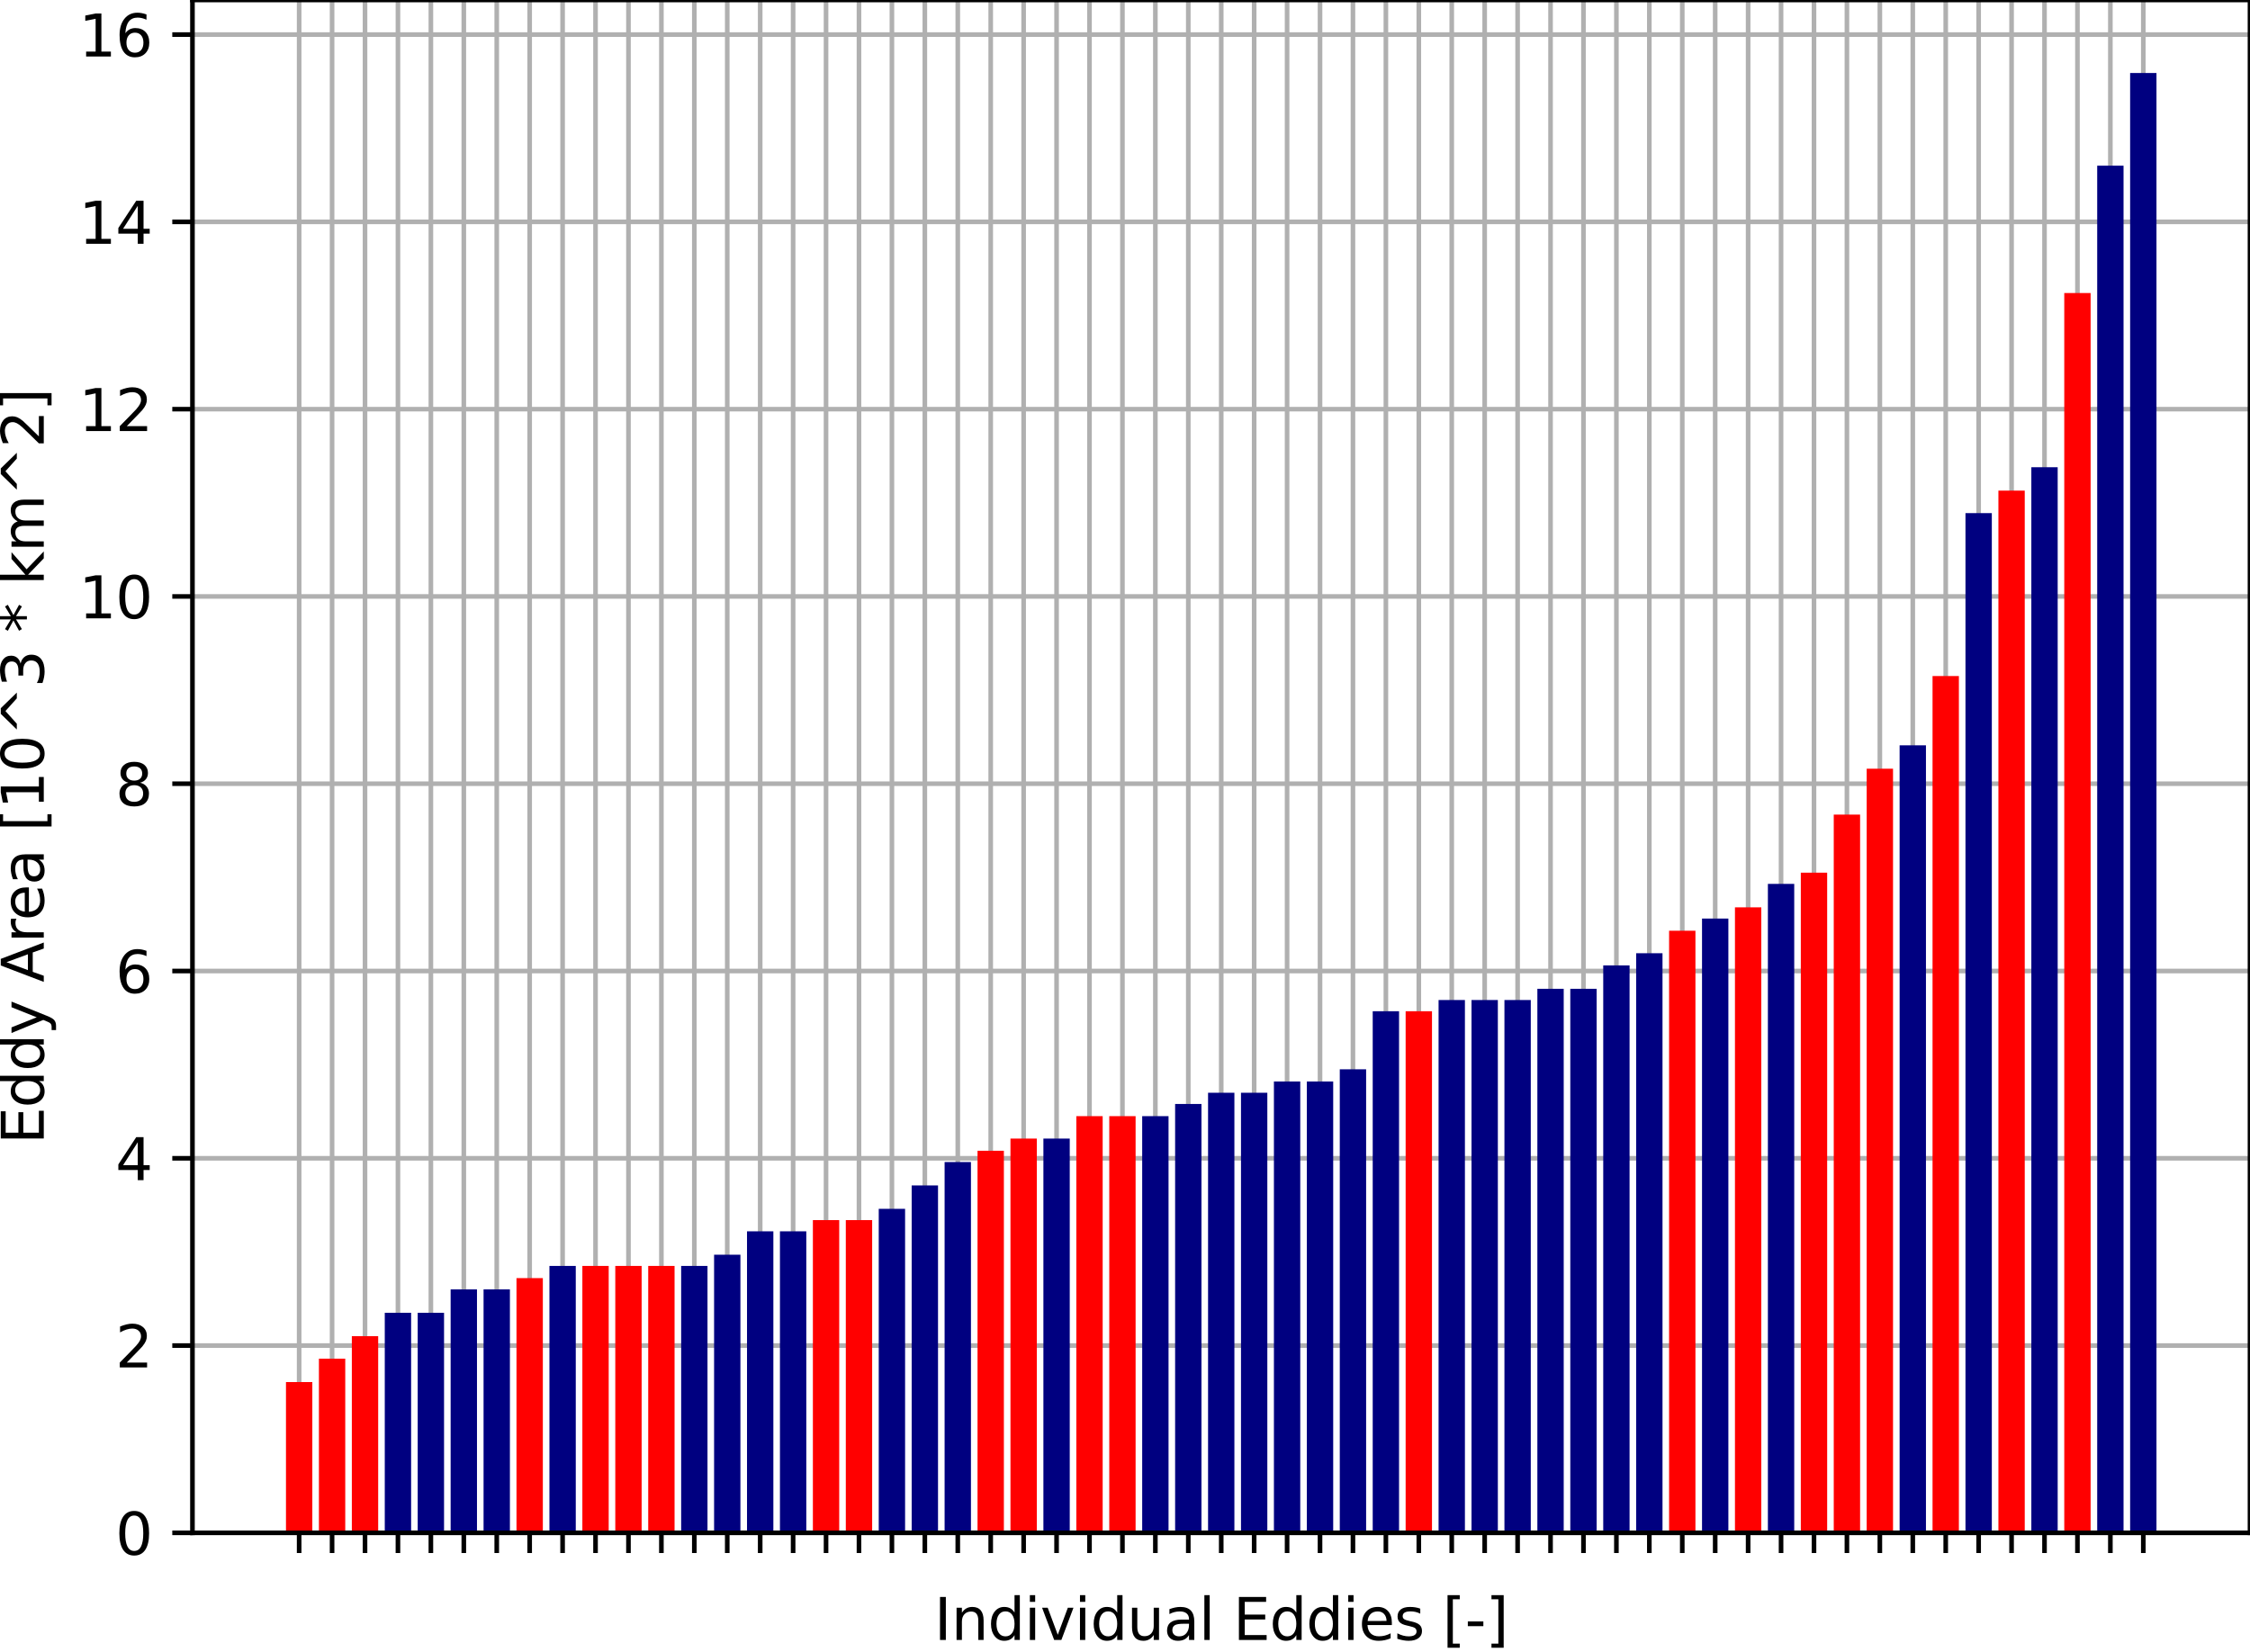<?xml version="1.0" encoding="utf-8" standalone="no"?>
<!DOCTYPE svg PUBLIC "-//W3C//DTD SVG 1.1//EN"
  "http://www.w3.org/Graphics/SVG/1.1/DTD/svg11.dtd">
<svg xmlns:xlink="http://www.w3.org/1999/xlink" width="390.523pt" height="286.79pt" viewBox="0 0 390.523 286.79" xmlns="http://www.w3.org/2000/svg" version="1.1">
 <defs>
  <style type="text/css">*{stroke-linejoin: round; stroke-linecap: butt}</style>
 </defs>
 <g id="figure_1">
  <g id="patch_1">
   <path d="M 0 286.79 
L 390.523 286.79 
L 390.523 -0 
L 0 -0 
z
" style="fill: #ffffff"/>
  </g>
  <g id="axes_1">
   <g id="patch_2">
    <path d="M 33.403 266.112 
L 390.523 266.112 
L 390.523 -0 
L 33.403 -0 
z
" style="fill: #ffffff"/>
   </g>
   <g id="matplotlib.axis_1">
    <g id="xtick_1">
     <g id="line2d_1">
      <path d="M 51.922 266.112 
L 51.922 -0 
" clip-path="url(#p65d00967f5)" style="fill: none; stroke: #b0b0b0; stroke-width: 0.8; stroke-linecap: square"/>
     </g>
     <g id="line2d_2">
      <defs>
       <path id="mcc065a75fa" d="M 0 0 
L 0 3.5 
" style="stroke: #000000; stroke-width: 0.8"/>
      </defs>
      <g>
       <use xlink:href="#mcc065a75fa" x="51.922" y="266.112" style="stroke: #000000; stroke-width: 0.8"/>
      </g>
     </g>
    </g>
    <g id="xtick_2">
     <g id="line2d_3">
      <path d="M 57.638 266.112 
L 57.638 -0 
" clip-path="url(#p65d00967f5)" style="fill: none; stroke: #b0b0b0; stroke-width: 0.8; stroke-linecap: square"/>
     </g>
     <g id="line2d_4">
      <g>
       <use xlink:href="#mcc065a75fa" x="57.638" y="266.112" style="stroke: #000000; stroke-width: 0.8"/>
      </g>
     </g>
    </g>
    <g id="xtick_3">
     <g id="line2d_5">
      <path d="M 63.354 266.112 
L 63.354 -0 
" clip-path="url(#p65d00967f5)" style="fill: none; stroke: #b0b0b0; stroke-width: 0.8; stroke-linecap: square"/>
     </g>
     <g id="line2d_6">
      <g>
       <use xlink:href="#mcc065a75fa" x="63.354" y="266.112" style="stroke: #000000; stroke-width: 0.8"/>
      </g>
     </g>
    </g>
    <g id="xtick_4">
     <g id="line2d_7">
      <path d="M 69.069 266.112 
L 69.069 -0 
" clip-path="url(#p65d00967f5)" style="fill: none; stroke: #b0b0b0; stroke-width: 0.8; stroke-linecap: square"/>
     </g>
     <g id="line2d_8">
      <g>
       <use xlink:href="#mcc065a75fa" x="69.069" y="266.112" style="stroke: #000000; stroke-width: 0.8"/>
      </g>
     </g>
    </g>
    <g id="xtick_5">
     <g id="line2d_9">
      <path d="M 74.785 266.112 
L 74.785 -0 
" clip-path="url(#p65d00967f5)" style="fill: none; stroke: #b0b0b0; stroke-width: 0.8; stroke-linecap: square"/>
     </g>
     <g id="line2d_10">
      <g>
       <use xlink:href="#mcc065a75fa" x="74.785" y="266.112" style="stroke: #000000; stroke-width: 0.8"/>
      </g>
     </g>
    </g>
    <g id="xtick_6">
     <g id="line2d_11">
      <path d="M 80.501 266.112 
L 80.501 -0 
" clip-path="url(#p65d00967f5)" style="fill: none; stroke: #b0b0b0; stroke-width: 0.8; stroke-linecap: square"/>
     </g>
     <g id="line2d_12">
      <g>
       <use xlink:href="#mcc065a75fa" x="80.501" y="266.112" style="stroke: #000000; stroke-width: 0.8"/>
      </g>
     </g>
    </g>
    <g id="xtick_7">
     <g id="line2d_13">
      <path d="M 86.217 266.112 
L 86.217 -0 
" clip-path="url(#p65d00967f5)" style="fill: none; stroke: #b0b0b0; stroke-width: 0.8; stroke-linecap: square"/>
     </g>
     <g id="line2d_14">
      <g>
       <use xlink:href="#mcc065a75fa" x="86.217" y="266.112" style="stroke: #000000; stroke-width: 0.8"/>
      </g>
     </g>
    </g>
    <g id="xtick_8">
     <g id="line2d_15">
      <path d="M 91.932 266.112 
L 91.932 -0 
" clip-path="url(#p65d00967f5)" style="fill: none; stroke: #b0b0b0; stroke-width: 0.8; stroke-linecap: square"/>
     </g>
     <g id="line2d_16">
      <g>
       <use xlink:href="#mcc065a75fa" x="91.932" y="266.112" style="stroke: #000000; stroke-width: 0.8"/>
      </g>
     </g>
    </g>
    <g id="xtick_9">
     <g id="line2d_17">
      <path d="M 97.648 266.112 
L 97.648 -0 
" clip-path="url(#p65d00967f5)" style="fill: none; stroke: #b0b0b0; stroke-width: 0.8; stroke-linecap: square"/>
     </g>
     <g id="line2d_18">
      <g>
       <use xlink:href="#mcc065a75fa" x="97.648" y="266.112" style="stroke: #000000; stroke-width: 0.8"/>
      </g>
     </g>
    </g>
    <g id="xtick_10">
     <g id="line2d_19">
      <path d="M 103.364 266.112 
L 103.364 -0 
" clip-path="url(#p65d00967f5)" style="fill: none; stroke: #b0b0b0; stroke-width: 0.8; stroke-linecap: square"/>
     </g>
     <g id="line2d_20">
      <g>
       <use xlink:href="#mcc065a75fa" x="103.364" y="266.112" style="stroke: #000000; stroke-width: 0.8"/>
      </g>
     </g>
    </g>
    <g id="xtick_11">
     <g id="line2d_21">
      <path d="M 109.08 266.112 
L 109.08 -0 
" clip-path="url(#p65d00967f5)" style="fill: none; stroke: #b0b0b0; stroke-width: 0.8; stroke-linecap: square"/>
     </g>
     <g id="line2d_22">
      <g>
       <use xlink:href="#mcc065a75fa" x="109.08" y="266.112" style="stroke: #000000; stroke-width: 0.8"/>
      </g>
     </g>
    </g>
    <g id="xtick_12">
     <g id="line2d_23">
      <path d="M 114.795 266.112 
L 114.795 -0 
" clip-path="url(#p65d00967f5)" style="fill: none; stroke: #b0b0b0; stroke-width: 0.8; stroke-linecap: square"/>
     </g>
     <g id="line2d_24">
      <g>
       <use xlink:href="#mcc065a75fa" x="114.795" y="266.112" style="stroke: #000000; stroke-width: 0.8"/>
      </g>
     </g>
    </g>
    <g id="xtick_13">
     <g id="line2d_25">
      <path d="M 120.511 266.112 
L 120.511 -0 
" clip-path="url(#p65d00967f5)" style="fill: none; stroke: #b0b0b0; stroke-width: 0.8; stroke-linecap: square"/>
     </g>
     <g id="line2d_26">
      <g>
       <use xlink:href="#mcc065a75fa" x="120.511" y="266.112" style="stroke: #000000; stroke-width: 0.8"/>
      </g>
     </g>
    </g>
    <g id="xtick_14">
     <g id="line2d_27">
      <path d="M 126.227 266.112 
L 126.227 -0 
" clip-path="url(#p65d00967f5)" style="fill: none; stroke: #b0b0b0; stroke-width: 0.8; stroke-linecap: square"/>
     </g>
     <g id="line2d_28">
      <g>
       <use xlink:href="#mcc065a75fa" x="126.227" y="266.112" style="stroke: #000000; stroke-width: 0.8"/>
      </g>
     </g>
    </g>
    <g id="xtick_15">
     <g id="line2d_29">
      <path d="M 131.943 266.112 
L 131.943 -0 
" clip-path="url(#p65d00967f5)" style="fill: none; stroke: #b0b0b0; stroke-width: 0.8; stroke-linecap: square"/>
     </g>
     <g id="line2d_30">
      <g>
       <use xlink:href="#mcc065a75fa" x="131.943" y="266.112" style="stroke: #000000; stroke-width: 0.8"/>
      </g>
     </g>
    </g>
    <g id="xtick_16">
     <g id="line2d_31">
      <path d="M 137.658 266.112 
L 137.658 -0 
" clip-path="url(#p65d00967f5)" style="fill: none; stroke: #b0b0b0; stroke-width: 0.8; stroke-linecap: square"/>
     </g>
     <g id="line2d_32">
      <g>
       <use xlink:href="#mcc065a75fa" x="137.658" y="266.112" style="stroke: #000000; stroke-width: 0.8"/>
      </g>
     </g>
    </g>
    <g id="xtick_17">
     <g id="line2d_33">
      <path d="M 143.374 266.112 
L 143.374 -0 
" clip-path="url(#p65d00967f5)" style="fill: none; stroke: #b0b0b0; stroke-width: 0.8; stroke-linecap: square"/>
     </g>
     <g id="line2d_34">
      <g>
       <use xlink:href="#mcc065a75fa" x="143.374" y="266.112" style="stroke: #000000; stroke-width: 0.8"/>
      </g>
     </g>
    </g>
    <g id="xtick_18">
     <g id="line2d_35">
      <path d="M 149.09 266.112 
L 149.09 -0 
" clip-path="url(#p65d00967f5)" style="fill: none; stroke: #b0b0b0; stroke-width: 0.8; stroke-linecap: square"/>
     </g>
     <g id="line2d_36">
      <g>
       <use xlink:href="#mcc065a75fa" x="149.09" y="266.112" style="stroke: #000000; stroke-width: 0.8"/>
      </g>
     </g>
    </g>
    <g id="xtick_19">
     <g id="line2d_37">
      <path d="M 154.806 266.112 
L 154.806 -0 
" clip-path="url(#p65d00967f5)" style="fill: none; stroke: #b0b0b0; stroke-width: 0.8; stroke-linecap: square"/>
     </g>
     <g id="line2d_38">
      <g>
       <use xlink:href="#mcc065a75fa" x="154.806" y="266.112" style="stroke: #000000; stroke-width: 0.8"/>
      </g>
     </g>
    </g>
    <g id="xtick_20">
     <g id="line2d_39">
      <path d="M 160.521 266.112 
L 160.521 -0 
" clip-path="url(#p65d00967f5)" style="fill: none; stroke: #b0b0b0; stroke-width: 0.8; stroke-linecap: square"/>
     </g>
     <g id="line2d_40">
      <g>
       <use xlink:href="#mcc065a75fa" x="160.521" y="266.112" style="stroke: #000000; stroke-width: 0.8"/>
      </g>
     </g>
    </g>
    <g id="xtick_21">
     <g id="line2d_41">
      <path d="M 166.237 266.112 
L 166.237 -0 
" clip-path="url(#p65d00967f5)" style="fill: none; stroke: #b0b0b0; stroke-width: 0.8; stroke-linecap: square"/>
     </g>
     <g id="line2d_42">
      <g>
       <use xlink:href="#mcc065a75fa" x="166.237" y="266.112" style="stroke: #000000; stroke-width: 0.8"/>
      </g>
     </g>
    </g>
    <g id="xtick_22">
     <g id="line2d_43">
      <path d="M 171.953 266.112 
L 171.953 -0 
" clip-path="url(#p65d00967f5)" style="fill: none; stroke: #b0b0b0; stroke-width: 0.8; stroke-linecap: square"/>
     </g>
     <g id="line2d_44">
      <g>
       <use xlink:href="#mcc065a75fa" x="171.953" y="266.112" style="stroke: #000000; stroke-width: 0.8"/>
      </g>
     </g>
    </g>
    <g id="xtick_23">
     <g id="line2d_45">
      <path d="M 177.669 266.112 
L 177.669 -0 
" clip-path="url(#p65d00967f5)" style="fill: none; stroke: #b0b0b0; stroke-width: 0.8; stroke-linecap: square"/>
     </g>
     <g id="line2d_46">
      <g>
       <use xlink:href="#mcc065a75fa" x="177.669" y="266.112" style="stroke: #000000; stroke-width: 0.8"/>
      </g>
     </g>
    </g>
    <g id="xtick_24">
     <g id="line2d_47">
      <path d="M 183.384 266.112 
L 183.384 -0 
" clip-path="url(#p65d00967f5)" style="fill: none; stroke: #b0b0b0; stroke-width: 0.8; stroke-linecap: square"/>
     </g>
     <g id="line2d_48">
      <g>
       <use xlink:href="#mcc065a75fa" x="183.384" y="266.112" style="stroke: #000000; stroke-width: 0.8"/>
      </g>
     </g>
    </g>
    <g id="xtick_25">
     <g id="line2d_49">
      <path d="M 189.1 266.112 
L 189.1 -0 
" clip-path="url(#p65d00967f5)" style="fill: none; stroke: #b0b0b0; stroke-width: 0.8; stroke-linecap: square"/>
     </g>
     <g id="line2d_50">
      <g>
       <use xlink:href="#mcc065a75fa" x="189.1" y="266.112" style="stroke: #000000; stroke-width: 0.8"/>
      </g>
     </g>
    </g>
    <g id="xtick_26">
     <g id="line2d_51">
      <path d="M 194.816 266.112 
L 194.816 -0 
" clip-path="url(#p65d00967f5)" style="fill: none; stroke: #b0b0b0; stroke-width: 0.8; stroke-linecap: square"/>
     </g>
     <g id="line2d_52">
      <g>
       <use xlink:href="#mcc065a75fa" x="194.816" y="266.112" style="stroke: #000000; stroke-width: 0.8"/>
      </g>
     </g>
    </g>
    <g id="xtick_27">
     <g id="line2d_53">
      <path d="M 200.532 266.112 
L 200.532 -0 
" clip-path="url(#p65d00967f5)" style="fill: none; stroke: #b0b0b0; stroke-width: 0.8; stroke-linecap: square"/>
     </g>
     <g id="line2d_54">
      <g>
       <use xlink:href="#mcc065a75fa" x="200.532" y="266.112" style="stroke: #000000; stroke-width: 0.8"/>
      </g>
     </g>
    </g>
    <g id="xtick_28">
     <g id="line2d_55">
      <path d="M 206.247 266.112 
L 206.247 -0 
" clip-path="url(#p65d00967f5)" style="fill: none; stroke: #b0b0b0; stroke-width: 0.8; stroke-linecap: square"/>
     </g>
     <g id="line2d_56">
      <g>
       <use xlink:href="#mcc065a75fa" x="206.247" y="266.112" style="stroke: #000000; stroke-width: 0.8"/>
      </g>
     </g>
    </g>
    <g id="xtick_29">
     <g id="line2d_57">
      <path d="M 211.963 266.112 
L 211.963 -0 
" clip-path="url(#p65d00967f5)" style="fill: none; stroke: #b0b0b0; stroke-width: 0.8; stroke-linecap: square"/>
     </g>
     <g id="line2d_58">
      <g>
       <use xlink:href="#mcc065a75fa" x="211.963" y="266.112" style="stroke: #000000; stroke-width: 0.8"/>
      </g>
     </g>
    </g>
    <g id="xtick_30">
     <g id="line2d_59">
      <path d="M 217.679 266.112 
L 217.679 -0 
" clip-path="url(#p65d00967f5)" style="fill: none; stroke: #b0b0b0; stroke-width: 0.8; stroke-linecap: square"/>
     </g>
     <g id="line2d_60">
      <g>
       <use xlink:href="#mcc065a75fa" x="217.679" y="266.112" style="stroke: #000000; stroke-width: 0.8"/>
      </g>
     </g>
    </g>
    <g id="xtick_31">
     <g id="line2d_61">
      <path d="M 223.395 266.112 
L 223.395 -0 
" clip-path="url(#p65d00967f5)" style="fill: none; stroke: #b0b0b0; stroke-width: 0.8; stroke-linecap: square"/>
     </g>
     <g id="line2d_62">
      <g>
       <use xlink:href="#mcc065a75fa" x="223.395" y="266.112" style="stroke: #000000; stroke-width: 0.8"/>
      </g>
     </g>
    </g>
    <g id="xtick_32">
     <g id="line2d_63">
      <path d="M 229.11 266.112 
L 229.11 -0 
" clip-path="url(#p65d00967f5)" style="fill: none; stroke: #b0b0b0; stroke-width: 0.8; stroke-linecap: square"/>
     </g>
     <g id="line2d_64">
      <g>
       <use xlink:href="#mcc065a75fa" x="229.11" y="266.112" style="stroke: #000000; stroke-width: 0.8"/>
      </g>
     </g>
    </g>
    <g id="xtick_33">
     <g id="line2d_65">
      <path d="M 234.826 266.112 
L 234.826 -0 
" clip-path="url(#p65d00967f5)" style="fill: none; stroke: #b0b0b0; stroke-width: 0.8; stroke-linecap: square"/>
     </g>
     <g id="line2d_66">
      <g>
       <use xlink:href="#mcc065a75fa" x="234.826" y="266.112" style="stroke: #000000; stroke-width: 0.8"/>
      </g>
     </g>
    </g>
    <g id="xtick_34">
     <g id="line2d_67">
      <path d="M 240.542 266.112 
L 240.542 -0 
" clip-path="url(#p65d00967f5)" style="fill: none; stroke: #b0b0b0; stroke-width: 0.8; stroke-linecap: square"/>
     </g>
     <g id="line2d_68">
      <g>
       <use xlink:href="#mcc065a75fa" x="240.542" y="266.112" style="stroke: #000000; stroke-width: 0.8"/>
      </g>
     </g>
    </g>
    <g id="xtick_35">
     <g id="line2d_69">
      <path d="M 246.258 266.112 
L 246.258 -0 
" clip-path="url(#p65d00967f5)" style="fill: none; stroke: #b0b0b0; stroke-width: 0.8; stroke-linecap: square"/>
     </g>
     <g id="line2d_70">
      <g>
       <use xlink:href="#mcc065a75fa" x="246.258" y="266.112" style="stroke: #000000; stroke-width: 0.8"/>
      </g>
     </g>
    </g>
    <g id="xtick_36">
     <g id="line2d_71">
      <path d="M 251.973 266.112 
L 251.973 -0 
" clip-path="url(#p65d00967f5)" style="fill: none; stroke: #b0b0b0; stroke-width: 0.8; stroke-linecap: square"/>
     </g>
     <g id="line2d_72">
      <g>
       <use xlink:href="#mcc065a75fa" x="251.973" y="266.112" style="stroke: #000000; stroke-width: 0.8"/>
      </g>
     </g>
    </g>
    <g id="xtick_37">
     <g id="line2d_73">
      <path d="M 257.689 266.112 
L 257.689 -0 
" clip-path="url(#p65d00967f5)" style="fill: none; stroke: #b0b0b0; stroke-width: 0.8; stroke-linecap: square"/>
     </g>
     <g id="line2d_74">
      <g>
       <use xlink:href="#mcc065a75fa" x="257.689" y="266.112" style="stroke: #000000; stroke-width: 0.8"/>
      </g>
     </g>
    </g>
    <g id="xtick_38">
     <g id="line2d_75">
      <path d="M 263.405 266.112 
L 263.405 -0 
" clip-path="url(#p65d00967f5)" style="fill: none; stroke: #b0b0b0; stroke-width: 0.8; stroke-linecap: square"/>
     </g>
     <g id="line2d_76">
      <g>
       <use xlink:href="#mcc065a75fa" x="263.405" y="266.112" style="stroke: #000000; stroke-width: 0.8"/>
      </g>
     </g>
    </g>
    <g id="xtick_39">
     <g id="line2d_77">
      <path d="M 269.121 266.112 
L 269.121 -0 
" clip-path="url(#p65d00967f5)" style="fill: none; stroke: #b0b0b0; stroke-width: 0.8; stroke-linecap: square"/>
     </g>
     <g id="line2d_78">
      <g>
       <use xlink:href="#mcc065a75fa" x="269.121" y="266.112" style="stroke: #000000; stroke-width: 0.8"/>
      </g>
     </g>
    </g>
    <g id="xtick_40">
     <g id="line2d_79">
      <path d="M 274.836 266.112 
L 274.836 -0 
" clip-path="url(#p65d00967f5)" style="fill: none; stroke: #b0b0b0; stroke-width: 0.8; stroke-linecap: square"/>
     </g>
     <g id="line2d_80">
      <g>
       <use xlink:href="#mcc065a75fa" x="274.836" y="266.112" style="stroke: #000000; stroke-width: 0.8"/>
      </g>
     </g>
    </g>
    <g id="xtick_41">
     <g id="line2d_81">
      <path d="M 280.552 266.112 
L 280.552 -0 
" clip-path="url(#p65d00967f5)" style="fill: none; stroke: #b0b0b0; stroke-width: 0.8; stroke-linecap: square"/>
     </g>
     <g id="line2d_82">
      <g>
       <use xlink:href="#mcc065a75fa" x="280.552" y="266.112" style="stroke: #000000; stroke-width: 0.8"/>
      </g>
     </g>
    </g>
    <g id="xtick_42">
     <g id="line2d_83">
      <path d="M 286.268 266.112 
L 286.268 -0 
" clip-path="url(#p65d00967f5)" style="fill: none; stroke: #b0b0b0; stroke-width: 0.8; stroke-linecap: square"/>
     </g>
     <g id="line2d_84">
      <g>
       <use xlink:href="#mcc065a75fa" x="286.268" y="266.112" style="stroke: #000000; stroke-width: 0.8"/>
      </g>
     </g>
    </g>
    <g id="xtick_43">
     <g id="line2d_85">
      <path d="M 291.984 266.112 
L 291.984 -0 
" clip-path="url(#p65d00967f5)" style="fill: none; stroke: #b0b0b0; stroke-width: 0.8; stroke-linecap: square"/>
     </g>
     <g id="line2d_86">
      <g>
       <use xlink:href="#mcc065a75fa" x="291.984" y="266.112" style="stroke: #000000; stroke-width: 0.8"/>
      </g>
     </g>
    </g>
    <g id="xtick_44">
     <g id="line2d_87">
      <path d="M 297.699 266.112 
L 297.699 -0 
" clip-path="url(#p65d00967f5)" style="fill: none; stroke: #b0b0b0; stroke-width: 0.8; stroke-linecap: square"/>
     </g>
     <g id="line2d_88">
      <g>
       <use xlink:href="#mcc065a75fa" x="297.699" y="266.112" style="stroke: #000000; stroke-width: 0.8"/>
      </g>
     </g>
    </g>
    <g id="xtick_45">
     <g id="line2d_89">
      <path d="M 303.415 266.112 
L 303.415 -0 
" clip-path="url(#p65d00967f5)" style="fill: none; stroke: #b0b0b0; stroke-width: 0.8; stroke-linecap: square"/>
     </g>
     <g id="line2d_90">
      <g>
       <use xlink:href="#mcc065a75fa" x="303.415" y="266.112" style="stroke: #000000; stroke-width: 0.8"/>
      </g>
     </g>
    </g>
    <g id="xtick_46">
     <g id="line2d_91">
      <path d="M 309.131 266.112 
L 309.131 -0 
" clip-path="url(#p65d00967f5)" style="fill: none; stroke: #b0b0b0; stroke-width: 0.8; stroke-linecap: square"/>
     </g>
     <g id="line2d_92">
      <g>
       <use xlink:href="#mcc065a75fa" x="309.131" y="266.112" style="stroke: #000000; stroke-width: 0.8"/>
      </g>
     </g>
    </g>
    <g id="xtick_47">
     <g id="line2d_93">
      <path d="M 314.847 266.112 
L 314.847 -0 
" clip-path="url(#p65d00967f5)" style="fill: none; stroke: #b0b0b0; stroke-width: 0.8; stroke-linecap: square"/>
     </g>
     <g id="line2d_94">
      <g>
       <use xlink:href="#mcc065a75fa" x="314.847" y="266.112" style="stroke: #000000; stroke-width: 0.8"/>
      </g>
     </g>
    </g>
    <g id="xtick_48">
     <g id="line2d_95">
      <path d="M 320.562 266.112 
L 320.562 -0 
" clip-path="url(#p65d00967f5)" style="fill: none; stroke: #b0b0b0; stroke-width: 0.8; stroke-linecap: square"/>
     </g>
     <g id="line2d_96">
      <g>
       <use xlink:href="#mcc065a75fa" x="320.562" y="266.112" style="stroke: #000000; stroke-width: 0.8"/>
      </g>
     </g>
    </g>
    <g id="xtick_49">
     <g id="line2d_97">
      <path d="M 326.278 266.112 
L 326.278 -0 
" clip-path="url(#p65d00967f5)" style="fill: none; stroke: #b0b0b0; stroke-width: 0.8; stroke-linecap: square"/>
     </g>
     <g id="line2d_98">
      <g>
       <use xlink:href="#mcc065a75fa" x="326.278" y="266.112" style="stroke: #000000; stroke-width: 0.8"/>
      </g>
     </g>
    </g>
    <g id="xtick_50">
     <g id="line2d_99">
      <path d="M 331.994 266.112 
L 331.994 -0 
" clip-path="url(#p65d00967f5)" style="fill: none; stroke: #b0b0b0; stroke-width: 0.8; stroke-linecap: square"/>
     </g>
     <g id="line2d_100">
      <g>
       <use xlink:href="#mcc065a75fa" x="331.994" y="266.112" style="stroke: #000000; stroke-width: 0.8"/>
      </g>
     </g>
    </g>
    <g id="xtick_51">
     <g id="line2d_101">
      <path d="M 337.71 266.112 
L 337.71 -0 
" clip-path="url(#p65d00967f5)" style="fill: none; stroke: #b0b0b0; stroke-width: 0.8; stroke-linecap: square"/>
     </g>
     <g id="line2d_102">
      <g>
       <use xlink:href="#mcc065a75fa" x="337.71" y="266.112" style="stroke: #000000; stroke-width: 0.8"/>
      </g>
     </g>
    </g>
    <g id="xtick_52">
     <g id="line2d_103">
      <path d="M 343.425 266.112 
L 343.425 -0 
" clip-path="url(#p65d00967f5)" style="fill: none; stroke: #b0b0b0; stroke-width: 0.8; stroke-linecap: square"/>
     </g>
     <g id="line2d_104">
      <g>
       <use xlink:href="#mcc065a75fa" x="343.425" y="266.112" style="stroke: #000000; stroke-width: 0.8"/>
      </g>
     </g>
    </g>
    <g id="xtick_53">
     <g id="line2d_105">
      <path d="M 349.141 266.112 
L 349.141 -0 
" clip-path="url(#p65d00967f5)" style="fill: none; stroke: #b0b0b0; stroke-width: 0.8; stroke-linecap: square"/>
     </g>
     <g id="line2d_106">
      <g>
       <use xlink:href="#mcc065a75fa" x="349.141" y="266.112" style="stroke: #000000; stroke-width: 0.8"/>
      </g>
     </g>
    </g>
    <g id="xtick_54">
     <g id="line2d_107">
      <path d="M 354.857 266.112 
L 354.857 -0 
" clip-path="url(#p65d00967f5)" style="fill: none; stroke: #b0b0b0; stroke-width: 0.8; stroke-linecap: square"/>
     </g>
     <g id="line2d_108">
      <g>
       <use xlink:href="#mcc065a75fa" x="354.857" y="266.112" style="stroke: #000000; stroke-width: 0.8"/>
      </g>
     </g>
    </g>
    <g id="xtick_55">
     <g id="line2d_109">
      <path d="M 360.573 266.112 
L 360.573 -0 
" clip-path="url(#p65d00967f5)" style="fill: none; stroke: #b0b0b0; stroke-width: 0.8; stroke-linecap: square"/>
     </g>
     <g id="line2d_110">
      <g>
       <use xlink:href="#mcc065a75fa" x="360.573" y="266.112" style="stroke: #000000; stroke-width: 0.8"/>
      </g>
     </g>
    </g>
    <g id="xtick_56">
     <g id="line2d_111">
      <path d="M 366.288 266.112 
L 366.288 -0 
" clip-path="url(#p65d00967f5)" style="fill: none; stroke: #b0b0b0; stroke-width: 0.8; stroke-linecap: square"/>
     </g>
     <g id="line2d_112">
      <g>
       <use xlink:href="#mcc065a75fa" x="366.288" y="266.112" style="stroke: #000000; stroke-width: 0.8"/>
      </g>
     </g>
    </g>
    <g id="xtick_57">
     <g id="line2d_113">
      <path d="M 372.004 266.112 
L 372.004 -0 
" clip-path="url(#p65d00967f5)" style="fill: none; stroke: #b0b0b0; stroke-width: 0.8; stroke-linecap: square"/>
     </g>
     <g id="line2d_114">
      <g>
       <use xlink:href="#mcc065a75fa" x="372.004" y="266.112" style="stroke: #000000; stroke-width: 0.8"/>
      </g>
     </g>
    </g>
    <g id="text_1">
     <!-- Individual Eddies [-] -->
     <g transform="translate(162.15 284.71)scale(0.1 -0.1)">
      <defs>
       <path id="DejaVuSans-49" d="M 628 4666 
L 1259 4666 
L 1259 0 
L 628 0 
L 628 4666 
z
" transform="scale(0.016)"/>
       <path id="DejaVuSans-6e" d="M 3513 2113 
L 3513 0 
L 2938 0 
L 2938 2094 
Q 2938 2591 2744 2837 
Q 2550 3084 2163 3084 
Q 1697 3084 1428 2787 
Q 1159 2491 1159 1978 
L 1159 0 
L 581 0 
L 581 3500 
L 1159 3500 
L 1159 2956 
Q 1366 3272 1645 3428 
Q 1925 3584 2291 3584 
Q 2894 3584 3203 3211 
Q 3513 2838 3513 2113 
z
" transform="scale(0.016)"/>
       <path id="DejaVuSans-64" d="M 2906 2969 
L 2906 4863 
L 3481 4863 
L 3481 0 
L 2906 0 
L 2906 525 
Q 2725 213 2448 61 
Q 2172 -91 1784 -91 
Q 1150 -91 751 415 
Q 353 922 353 1747 
Q 353 2572 751 3078 
Q 1150 3584 1784 3584 
Q 2172 3584 2448 3432 
Q 2725 3281 2906 2969 
z
M 947 1747 
Q 947 1113 1208 752 
Q 1469 391 1925 391 
Q 2381 391 2643 752 
Q 2906 1113 2906 1747 
Q 2906 2381 2643 2742 
Q 2381 3103 1925 3103 
Q 1469 3103 1208 2742 
Q 947 2381 947 1747 
z
" transform="scale(0.016)"/>
       <path id="DejaVuSans-69" d="M 603 3500 
L 1178 3500 
L 1178 0 
L 603 0 
L 603 3500 
z
M 603 4863 
L 1178 4863 
L 1178 4134 
L 603 4134 
L 603 4863 
z
" transform="scale(0.016)"/>
       <path id="DejaVuSans-76" d="M 191 3500 
L 800 3500 
L 1894 563 
L 2988 3500 
L 3597 3500 
L 2284 0 
L 1503 0 
L 191 3500 
z
" transform="scale(0.016)"/>
       <path id="DejaVuSans-75" d="M 544 1381 
L 544 3500 
L 1119 3500 
L 1119 1403 
Q 1119 906 1312 657 
Q 1506 409 1894 409 
Q 2359 409 2629 706 
Q 2900 1003 2900 1516 
L 2900 3500 
L 3475 3500 
L 3475 0 
L 2900 0 
L 2900 538 
Q 2691 219 2414 64 
Q 2138 -91 1772 -91 
Q 1169 -91 856 284 
Q 544 659 544 1381 
z
M 1991 3584 
L 1991 3584 
z
" transform="scale(0.016)"/>
       <path id="DejaVuSans-61" d="M 2194 1759 
Q 1497 1759 1228 1600 
Q 959 1441 959 1056 
Q 959 750 1161 570 
Q 1363 391 1709 391 
Q 2188 391 2477 730 
Q 2766 1069 2766 1631 
L 2766 1759 
L 2194 1759 
z
M 3341 1997 
L 3341 0 
L 2766 0 
L 2766 531 
Q 2569 213 2275 61 
Q 1981 -91 1556 -91 
Q 1019 -91 701 211 
Q 384 513 384 1019 
Q 384 1609 779 1909 
Q 1175 2209 1959 2209 
L 2766 2209 
L 2766 2266 
Q 2766 2663 2505 2880 
Q 2244 3097 1772 3097 
Q 1472 3097 1187 3025 
Q 903 2953 641 2809 
L 641 3341 
Q 956 3463 1253 3523 
Q 1550 3584 1831 3584 
Q 2591 3584 2966 3190 
Q 3341 2797 3341 1997 
z
" transform="scale(0.016)"/>
       <path id="DejaVuSans-6c" d="M 603 4863 
L 1178 4863 
L 1178 0 
L 603 0 
L 603 4863 
z
" transform="scale(0.016)"/>
       <path id="DejaVuSans-20" transform="scale(0.016)"/>
       <path id="DejaVuSans-45" d="M 628 4666 
L 3578 4666 
L 3578 4134 
L 1259 4134 
L 1259 2753 
L 3481 2753 
L 3481 2222 
L 1259 2222 
L 1259 531 
L 3634 531 
L 3634 0 
L 628 0 
L 628 4666 
z
" transform="scale(0.016)"/>
       <path id="DejaVuSans-65" d="M 3597 1894 
L 3597 1613 
L 953 1613 
Q 991 1019 1311 708 
Q 1631 397 2203 397 
Q 2534 397 2845 478 
Q 3156 559 3463 722 
L 3463 178 
Q 3153 47 2828 -22 
Q 2503 -91 2169 -91 
Q 1331 -91 842 396 
Q 353 884 353 1716 
Q 353 2575 817 3079 
Q 1281 3584 2069 3584 
Q 2775 3584 3186 3129 
Q 3597 2675 3597 1894 
z
M 3022 2063 
Q 3016 2534 2758 2815 
Q 2500 3097 2075 3097 
Q 1594 3097 1305 2825 
Q 1016 2553 972 2059 
L 3022 2063 
z
" transform="scale(0.016)"/>
       <path id="DejaVuSans-73" d="M 2834 3397 
L 2834 2853 
Q 2591 2978 2328 3040 
Q 2066 3103 1784 3103 
Q 1356 3103 1142 2972 
Q 928 2841 928 2578 
Q 928 2378 1081 2264 
Q 1234 2150 1697 2047 
L 1894 2003 
Q 2506 1872 2764 1633 
Q 3022 1394 3022 966 
Q 3022 478 2636 193 
Q 2250 -91 1575 -91 
Q 1294 -91 989 -36 
Q 684 19 347 128 
L 347 722 
Q 666 556 975 473 
Q 1284 391 1588 391 
Q 1994 391 2212 530 
Q 2431 669 2431 922 
Q 2431 1156 2273 1281 
Q 2116 1406 1581 1522 
L 1381 1569 
Q 847 1681 609 1914 
Q 372 2147 372 2553 
Q 372 3047 722 3315 
Q 1072 3584 1716 3584 
Q 2034 3584 2315 3537 
Q 2597 3491 2834 3397 
z
" transform="scale(0.016)"/>
       <path id="DejaVuSans-5b" d="M 550 4863 
L 1875 4863 
L 1875 4416 
L 1125 4416 
L 1125 -397 
L 1875 -397 
L 1875 -844 
L 550 -844 
L 550 4863 
z
" transform="scale(0.016)"/>
       <path id="DejaVuSans-2d" d="M 313 2009 
L 1997 2009 
L 1997 1497 
L 313 1497 
L 313 2009 
z
" transform="scale(0.016)"/>
       <path id="DejaVuSans-5d" d="M 1947 4863 
L 1947 -844 
L 622 -844 
L 622 -397 
L 1369 -397 
L 1369 4416 
L 622 4416 
L 622 4863 
L 1947 4863 
z
" transform="scale(0.016)"/>
      </defs>
      <use xlink:href="#DejaVuSans-49"/>
      <use xlink:href="#DejaVuSans-6e" x="29.492"/>
      <use xlink:href="#DejaVuSans-64" x="92.871"/>
      <use xlink:href="#DejaVuSans-69" x="156.348"/>
      <use xlink:href="#DejaVuSans-76" x="184.131"/>
      <use xlink:href="#DejaVuSans-69" x="243.311"/>
      <use xlink:href="#DejaVuSans-64" x="271.094"/>
      <use xlink:href="#DejaVuSans-75" x="334.57"/>
      <use xlink:href="#DejaVuSans-61" x="397.949"/>
      <use xlink:href="#DejaVuSans-6c" x="459.229"/>
      <use xlink:href="#DejaVuSans-20" x="487.012"/>
      <use xlink:href="#DejaVuSans-45" x="518.799"/>
      <use xlink:href="#DejaVuSans-64" x="581.982"/>
      <use xlink:href="#DejaVuSans-64" x="645.459"/>
      <use xlink:href="#DejaVuSans-69" x="708.936"/>
      <use xlink:href="#DejaVuSans-65" x="736.719"/>
      <use xlink:href="#DejaVuSans-73" x="798.242"/>
      <use xlink:href="#DejaVuSans-20" x="850.342"/>
      <use xlink:href="#DejaVuSans-5b" x="882.129"/>
      <use xlink:href="#DejaVuSans-2d" x="921.143"/>
      <use xlink:href="#DejaVuSans-5d" x="957.227"/>
     </g>
    </g>
   </g>
   <g id="matplotlib.axis_2">
    <g id="ytick_1">
     <g id="line2d_115">
      <path d="M 33.403 266.112 
L 390.523 266.112 
" clip-path="url(#p65d00967f5)" style="fill: none; stroke: #b0b0b0; stroke-width: 0.8; stroke-linecap: square"/>
     </g>
     <g id="line2d_116">
      <defs>
       <path id="m33f9571d85" d="M 0 0 
L -3.5 0 
" style="stroke: #000000; stroke-width: 0.8"/>
      </defs>
      <g>
       <use xlink:href="#m33f9571d85" x="33.403" y="266.112" style="stroke: #000000; stroke-width: 0.8"/>
      </g>
     </g>
     <g id="text_2">
      <!-- 0 -->
      <g transform="translate(20.041 269.911)scale(0.1 -0.1)">
       <defs>
        <path id="DejaVuSans-30" d="M 2034 4250 
Q 1547 4250 1301 3770 
Q 1056 3291 1056 2328 
Q 1056 1369 1301 889 
Q 1547 409 2034 409 
Q 2525 409 2770 889 
Q 3016 1369 3016 2328 
Q 3016 3291 2770 3770 
Q 2525 4250 2034 4250 
z
M 2034 4750 
Q 2819 4750 3233 4129 
Q 3647 3509 3647 2328 
Q 3647 1150 3233 529 
Q 2819 -91 2034 -91 
Q 1250 -91 836 529 
Q 422 1150 422 2328 
Q 422 3509 836 4129 
Q 1250 4750 2034 4750 
z
" transform="scale(0.016)"/>
       </defs>
       <use xlink:href="#DejaVuSans-30"/>
      </g>
     </g>
    </g>
    <g id="ytick_2">
     <g id="line2d_117">
      <path d="M 33.403 233.599 
L 390.523 233.599 
" clip-path="url(#p65d00967f5)" style="fill: none; stroke: #b0b0b0; stroke-width: 0.8; stroke-linecap: square"/>
     </g>
     <g id="line2d_118">
      <g>
       <use xlink:href="#m33f9571d85" x="33.403" y="233.599" style="stroke: #000000; stroke-width: 0.8"/>
      </g>
     </g>
     <g id="text_3">
      <!-- 2 -->
      <g transform="translate(20.041 237.398)scale(0.1 -0.1)">
       <defs>
        <path id="DejaVuSans-32" d="M 1228 531 
L 3431 531 
L 3431 0 
L 469 0 
L 469 531 
Q 828 903 1448 1529 
Q 2069 2156 2228 2338 
Q 2531 2678 2651 2914 
Q 2772 3150 2772 3378 
Q 2772 3750 2511 3984 
Q 2250 4219 1831 4219 
Q 1534 4219 1204 4116 
Q 875 4013 500 3803 
L 500 4441 
Q 881 4594 1212 4672 
Q 1544 4750 1819 4750 
Q 2544 4750 2975 4387 
Q 3406 4025 3406 3419 
Q 3406 3131 3298 2873 
Q 3191 2616 2906 2266 
Q 2828 2175 2409 1742 
Q 1991 1309 1228 531 
z
" transform="scale(0.016)"/>
       </defs>
       <use xlink:href="#DejaVuSans-32"/>
      </g>
     </g>
    </g>
    <g id="ytick_3">
     <g id="line2d_119">
      <path d="M 33.403 201.086 
L 390.523 201.086 
" clip-path="url(#p65d00967f5)" style="fill: none; stroke: #b0b0b0; stroke-width: 0.8; stroke-linecap: square"/>
     </g>
     <g id="line2d_120">
      <g>
       <use xlink:href="#m33f9571d85" x="33.403" y="201.086" style="stroke: #000000; stroke-width: 0.8"/>
      </g>
     </g>
     <g id="text_4">
      <!-- 4 -->
      <g transform="translate(20.041 204.885)scale(0.1 -0.1)">
       <defs>
        <path id="DejaVuSans-34" d="M 2419 4116 
L 825 1625 
L 2419 1625 
L 2419 4116 
z
M 2253 4666 
L 3047 4666 
L 3047 1625 
L 3713 1625 
L 3713 1100 
L 3047 1100 
L 3047 0 
L 2419 0 
L 2419 1100 
L 313 1100 
L 313 1709 
L 2253 4666 
z
" transform="scale(0.016)"/>
       </defs>
       <use xlink:href="#DejaVuSans-34"/>
      </g>
     </g>
    </g>
    <g id="ytick_4">
     <g id="line2d_121">
      <path d="M 33.403 168.573 
L 390.523 168.573 
" clip-path="url(#p65d00967f5)" style="fill: none; stroke: #b0b0b0; stroke-width: 0.8; stroke-linecap: square"/>
     </g>
     <g id="line2d_122">
      <g>
       <use xlink:href="#m33f9571d85" x="33.403" y="168.573" style="stroke: #000000; stroke-width: 0.8"/>
      </g>
     </g>
     <g id="text_5">
      <!-- 6 -->
      <g transform="translate(20.041 172.372)scale(0.1 -0.1)">
       <defs>
        <path id="DejaVuSans-36" d="M 2113 2584 
Q 1688 2584 1439 2293 
Q 1191 2003 1191 1497 
Q 1191 994 1439 701 
Q 1688 409 2113 409 
Q 2538 409 2786 701 
Q 3034 994 3034 1497 
Q 3034 2003 2786 2293 
Q 2538 2584 2113 2584 
z
M 3366 4563 
L 3366 3988 
Q 3128 4100 2886 4159 
Q 2644 4219 2406 4219 
Q 1781 4219 1451 3797 
Q 1122 3375 1075 2522 
Q 1259 2794 1537 2939 
Q 1816 3084 2150 3084 
Q 2853 3084 3261 2657 
Q 3669 2231 3669 1497 
Q 3669 778 3244 343 
Q 2819 -91 2113 -91 
Q 1303 -91 875 529 
Q 447 1150 447 2328 
Q 447 3434 972 4092 
Q 1497 4750 2381 4750 
Q 2619 4750 2861 4703 
Q 3103 4656 3366 4563 
z
" transform="scale(0.016)"/>
       </defs>
       <use xlink:href="#DejaVuSans-36"/>
      </g>
     </g>
    </g>
    <g id="ytick_5">
     <g id="line2d_123">
      <path d="M 33.403 136.059 
L 390.523 136.059 
" clip-path="url(#p65d00967f5)" style="fill: none; stroke: #b0b0b0; stroke-width: 0.8; stroke-linecap: square"/>
     </g>
     <g id="line2d_124">
      <g>
       <use xlink:href="#m33f9571d85" x="33.403" y="136.059" style="stroke: #000000; stroke-width: 0.8"/>
      </g>
     </g>
     <g id="text_6">
      <!-- 8 -->
      <g transform="translate(20.041 139.859)scale(0.1 -0.1)">
       <defs>
        <path id="DejaVuSans-38" d="M 2034 2216 
Q 1584 2216 1326 1975 
Q 1069 1734 1069 1313 
Q 1069 891 1326 650 
Q 1584 409 2034 409 
Q 2484 409 2743 651 
Q 3003 894 3003 1313 
Q 3003 1734 2745 1975 
Q 2488 2216 2034 2216 
z
M 1403 2484 
Q 997 2584 770 2862 
Q 544 3141 544 3541 
Q 544 4100 942 4425 
Q 1341 4750 2034 4750 
Q 2731 4750 3128 4425 
Q 3525 4100 3525 3541 
Q 3525 3141 3298 2862 
Q 3072 2584 2669 2484 
Q 3125 2378 3379 2068 
Q 3634 1759 3634 1313 
Q 3634 634 3220 271 
Q 2806 -91 2034 -91 
Q 1263 -91 848 271 
Q 434 634 434 1313 
Q 434 1759 690 2068 
Q 947 2378 1403 2484 
z
M 1172 3481 
Q 1172 3119 1398 2916 
Q 1625 2713 2034 2713 
Q 2441 2713 2670 2916 
Q 2900 3119 2900 3481 
Q 2900 3844 2670 4047 
Q 2441 4250 2034 4250 
Q 1625 4250 1398 4047 
Q 1172 3844 1172 3481 
z
" transform="scale(0.016)"/>
       </defs>
       <use xlink:href="#DejaVuSans-38"/>
      </g>
     </g>
    </g>
    <g id="ytick_6">
     <g id="line2d_125">
      <path d="M 33.403 103.546 
L 390.523 103.546 
" clip-path="url(#p65d00967f5)" style="fill: none; stroke: #b0b0b0; stroke-width: 0.8; stroke-linecap: square"/>
     </g>
     <g id="line2d_126">
      <g>
       <use xlink:href="#m33f9571d85" x="33.403" y="103.546" style="stroke: #000000; stroke-width: 0.8"/>
      </g>
     </g>
     <g id="text_7">
      <!-- 10 -->
      <g transform="translate(13.678 107.345)scale(0.1 -0.1)">
       <defs>
        <path id="DejaVuSans-31" d="M 794 531 
L 1825 531 
L 1825 4091 
L 703 3866 
L 703 4441 
L 1819 4666 
L 2450 4666 
L 2450 531 
L 3481 531 
L 3481 0 
L 794 0 
L 794 531 
z
" transform="scale(0.016)"/>
       </defs>
       <use xlink:href="#DejaVuSans-31"/>
       <use xlink:href="#DejaVuSans-30" x="63.623"/>
      </g>
     </g>
    </g>
    <g id="ytick_7">
     <g id="line2d_127">
      <path d="M 33.403 71.033 
L 390.523 71.033 
" clip-path="url(#p65d00967f5)" style="fill: none; stroke: #b0b0b0; stroke-width: 0.8; stroke-linecap: square"/>
     </g>
     <g id="line2d_128">
      <g>
       <use xlink:href="#m33f9571d85" x="33.403" y="71.033" style="stroke: #000000; stroke-width: 0.8"/>
      </g>
     </g>
     <g id="text_8">
      <!-- 12 -->
      <g transform="translate(13.678 74.832)scale(0.1 -0.1)">
       <use xlink:href="#DejaVuSans-31"/>
       <use xlink:href="#DejaVuSans-32" x="63.623"/>
      </g>
     </g>
    </g>
    <g id="ytick_8">
     <g id="line2d_129">
      <path d="M 33.403 38.52 
L 390.523 38.52 
" clip-path="url(#p65d00967f5)" style="fill: none; stroke: #b0b0b0; stroke-width: 0.8; stroke-linecap: square"/>
     </g>
     <g id="line2d_130">
      <g>
       <use xlink:href="#m33f9571d85" x="33.403" y="38.52" style="stroke: #000000; stroke-width: 0.8"/>
      </g>
     </g>
     <g id="text_9">
      <!-- 14 -->
      <g transform="translate(13.678 42.319)scale(0.1 -0.1)">
       <use xlink:href="#DejaVuSans-31"/>
       <use xlink:href="#DejaVuSans-34" x="63.623"/>
      </g>
     </g>
    </g>
    <g id="ytick_9">
     <g id="line2d_131">
      <path d="M 33.403 6.007 
L 390.523 6.007 
" clip-path="url(#p65d00967f5)" style="fill: none; stroke: #b0b0b0; stroke-width: 0.8; stroke-linecap: square"/>
     </g>
     <g id="line2d_132">
      <g>
       <use xlink:href="#m33f9571d85" x="33.403" y="6.007" style="stroke: #000000; stroke-width: 0.8"/>
      </g>
     </g>
     <g id="text_10">
      <!-- 16 -->
      <g transform="translate(13.678 9.806)scale(0.1 -0.1)">
       <use xlink:href="#DejaVuSans-31"/>
       <use xlink:href="#DejaVuSans-36" x="63.623"/>
      </g>
     </g>
    </g>
    <g id="text_11">
     <!-- Eddy Area [10^3 * km^2] -->
     <g transform="translate(7.598 198.655)rotate(-90)scale(0.1 -0.1)">
      <defs>
       <path id="DejaVuSans-79" d="M 2059 -325 
Q 1816 -950 1584 -1140 
Q 1353 -1331 966 -1331 
L 506 -1331 
L 506 -850 
L 844 -850 
Q 1081 -850 1212 -737 
Q 1344 -625 1503 -206 
L 1606 56 
L 191 3500 
L 800 3500 
L 1894 763 
L 2988 3500 
L 3597 3500 
L 2059 -325 
z
" transform="scale(0.016)"/>
       <path id="DejaVuSans-41" d="M 2188 4044 
L 1331 1722 
L 3047 1722 
L 2188 4044 
z
M 1831 4666 
L 2547 4666 
L 4325 0 
L 3669 0 
L 3244 1197 
L 1141 1197 
L 716 0 
L 50 0 
L 1831 4666 
z
" transform="scale(0.016)"/>
       <path id="DejaVuSans-72" d="M 2631 2963 
Q 2534 3019 2420 3045 
Q 2306 3072 2169 3072 
Q 1681 3072 1420 2755 
Q 1159 2438 1159 1844 
L 1159 0 
L 581 0 
L 581 3500 
L 1159 3500 
L 1159 2956 
Q 1341 3275 1631 3429 
Q 1922 3584 2338 3584 
Q 2397 3584 2469 3576 
Q 2541 3569 2628 3553 
L 2631 2963 
z
" transform="scale(0.016)"/>
       <path id="DejaVuSans-5e" d="M 2988 4666 
L 4684 2925 
L 4056 2925 
L 2681 4159 
L 1306 2925 
L 678 2925 
L 2375 4666 
L 2988 4666 
z
" transform="scale(0.016)"/>
       <path id="DejaVuSans-33" d="M 2597 2516 
Q 3050 2419 3304 2112 
Q 3559 1806 3559 1356 
Q 3559 666 3084 287 
Q 2609 -91 1734 -91 
Q 1441 -91 1130 -33 
Q 819 25 488 141 
L 488 750 
Q 750 597 1062 519 
Q 1375 441 1716 441 
Q 2309 441 2620 675 
Q 2931 909 2931 1356 
Q 2931 1769 2642 2001 
Q 2353 2234 1838 2234 
L 1294 2234 
L 1294 2753 
L 1863 2753 
Q 2328 2753 2575 2939 
Q 2822 3125 2822 3475 
Q 2822 3834 2567 4026 
Q 2313 4219 1838 4219 
Q 1578 4219 1281 4162 
Q 984 4106 628 3988 
L 628 4550 
Q 988 4650 1302 4700 
Q 1616 4750 1894 4750 
Q 2613 4750 3031 4423 
Q 3450 4097 3450 3541 
Q 3450 3153 3228 2886 
Q 3006 2619 2597 2516 
z
" transform="scale(0.016)"/>
       <path id="DejaVuSans-2a" d="M 3009 3897 
L 1888 3291 
L 3009 2681 
L 2828 2375 
L 1778 3009 
L 1778 1831 
L 1422 1831 
L 1422 3009 
L 372 2375 
L 191 2681 
L 1313 3291 
L 191 3897 
L 372 4206 
L 1422 3572 
L 1422 4750 
L 1778 4750 
L 1778 3572 
L 2828 4206 
L 3009 3897 
z
" transform="scale(0.016)"/>
       <path id="DejaVuSans-6b" d="M 581 4863 
L 1159 4863 
L 1159 1991 
L 2875 3500 
L 3609 3500 
L 1753 1863 
L 3688 0 
L 2938 0 
L 1159 1709 
L 1159 0 
L 581 0 
L 581 4863 
z
" transform="scale(0.016)"/>
       <path id="DejaVuSans-6d" d="M 3328 2828 
Q 3544 3216 3844 3400 
Q 4144 3584 4550 3584 
Q 5097 3584 5394 3201 
Q 5691 2819 5691 2113 
L 5691 0 
L 5113 0 
L 5113 2094 
Q 5113 2597 4934 2840 
Q 4756 3084 4391 3084 
Q 3944 3084 3684 2787 
Q 3425 2491 3425 1978 
L 3425 0 
L 2847 0 
L 2847 2094 
Q 2847 2600 2669 2842 
Q 2491 3084 2119 3084 
Q 1678 3084 1418 2786 
Q 1159 2488 1159 1978 
L 1159 0 
L 581 0 
L 581 3500 
L 1159 3500 
L 1159 2956 
Q 1356 3278 1631 3431 
Q 1906 3584 2284 3584 
Q 2666 3584 2933 3390 
Q 3200 3197 3328 2828 
z
" transform="scale(0.016)"/>
      </defs>
      <use xlink:href="#DejaVuSans-45"/>
      <use xlink:href="#DejaVuSans-64" x="63.184"/>
      <use xlink:href="#DejaVuSans-64" x="126.66"/>
      <use xlink:href="#DejaVuSans-79" x="190.137"/>
      <use xlink:href="#DejaVuSans-20" x="249.316"/>
      <use xlink:href="#DejaVuSans-41" x="281.104"/>
      <use xlink:href="#DejaVuSans-72" x="349.512"/>
      <use xlink:href="#DejaVuSans-65" x="388.375"/>
      <use xlink:href="#DejaVuSans-61" x="449.898"/>
      <use xlink:href="#DejaVuSans-20" x="511.178"/>
      <use xlink:href="#DejaVuSans-5b" x="542.965"/>
      <use xlink:href="#DejaVuSans-31" x="581.979"/>
      <use xlink:href="#DejaVuSans-30" x="645.602"/>
      <use xlink:href="#DejaVuSans-5e" x="709.225"/>
      <use xlink:href="#DejaVuSans-33" x="793.014"/>
      <use xlink:href="#DejaVuSans-20" x="856.637"/>
      <use xlink:href="#DejaVuSans-2a" x="888.424"/>
      <use xlink:href="#DejaVuSans-20" x="938.424"/>
      <use xlink:href="#DejaVuSans-6b" x="970.211"/>
      <use xlink:href="#DejaVuSans-6d" x="1028.121"/>
      <use xlink:href="#DejaVuSans-5e" x="1125.533"/>
      <use xlink:href="#DejaVuSans-32" x="1209.322"/>
      <use xlink:href="#DejaVuSans-5d" x="1272.945"/>
     </g>
    </g>
   </g>
   <g id="patch_3">
    <path d="M 49.636 266.112 
L 54.208 266.112 
L 54.208 239.939 
L 49.636 239.939 
z
" clip-path="url(#p65d00967f5)" style="fill: #ff0000"/>
   </g>
   <g id="patch_4">
    <path d="M 55.352 266.112 
L 59.924 266.112 
L 59.924 235.875 
L 55.352 235.875 
z
" clip-path="url(#p65d00967f5)" style="fill: #ff0000"/>
   </g>
   <g id="patch_5">
    <path d="M 61.067 266.112 
L 65.64 266.112 
L 65.64 231.973 
L 61.067 231.973 
z
" clip-path="url(#p65d00967f5)" style="fill: #ff0000"/>
   </g>
   <g id="patch_6">
    <path d="M 66.783 266.112 
L 71.356 266.112 
L 71.356 227.909 
L 66.783 227.909 
z
" clip-path="url(#p65d00967f5)" style="fill: #000080"/>
   </g>
   <g id="patch_7">
    <path d="M 72.499 266.112 
L 77.071 266.112 
L 77.071 227.909 
L 72.499 227.909 
z
" clip-path="url(#p65d00967f5)" style="fill: #000080"/>
   </g>
   <g id="patch_8">
    <path d="M 78.215 266.112 
L 82.787 266.112 
L 82.787 223.845 
L 78.215 223.845 
z
" clip-path="url(#p65d00967f5)" style="fill: #000080"/>
   </g>
   <g id="patch_9">
    <path d="M 83.93 266.112 
L 88.503 266.112 
L 88.503 223.845 
L 83.93 223.845 
z
" clip-path="url(#p65d00967f5)" style="fill: #000080"/>
   </g>
   <g id="patch_10">
    <path d="M 89.646 266.112 
L 94.219 266.112 
L 94.219 221.894 
L 89.646 221.894 
z
" clip-path="url(#p65d00967f5)" style="fill: #ff0000"/>
   </g>
   <g id="patch_11">
    <path d="M 95.362 266.112 
L 99.934 266.112 
L 99.934 219.781 
L 95.362 219.781 
z
" clip-path="url(#p65d00967f5)" style="fill: #000080"/>
   </g>
   <g id="patch_12">
    <path d="M 101.078 266.112 
L 105.65 266.112 
L 105.65 219.781 
L 101.078 219.781 
z
" clip-path="url(#p65d00967f5)" style="fill: #ff0000"/>
   </g>
   <g id="patch_13">
    <path d="M 106.793 266.112 
L 111.366 266.112 
L 111.366 219.781 
L 106.793 219.781 
z
" clip-path="url(#p65d00967f5)" style="fill: #ff0000"/>
   </g>
   <g id="patch_14">
    <path d="M 112.509 266.112 
L 117.082 266.112 
L 117.082 219.781 
L 112.509 219.781 
z
" clip-path="url(#p65d00967f5)" style="fill: #ff0000"/>
   </g>
   <g id="patch_15">
    <path d="M 118.225 266.112 
L 122.797 266.112 
L 122.797 219.781 
L 118.225 219.781 
z
" clip-path="url(#p65d00967f5)" style="fill: #000080"/>
   </g>
   <g id="patch_16">
    <path d="M 123.941 266.112 
L 128.513 266.112 
L 128.513 217.83 
L 123.941 217.83 
z
" clip-path="url(#p65d00967f5)" style="fill: #000080"/>
   </g>
   <g id="patch_17">
    <path d="M 129.656 266.112 
L 134.229 266.112 
L 134.229 213.766 
L 129.656 213.766 
z
" clip-path="url(#p65d00967f5)" style="fill: #000080"/>
   </g>
   <g id="patch_18">
    <path d="M 135.372 266.112 
L 139.945 266.112 
L 139.945 213.766 
L 135.372 213.766 
z
" clip-path="url(#p65d00967f5)" style="fill: #000080"/>
   </g>
   <g id="patch_19">
    <path d="M 141.088 266.112 
L 145.66 266.112 
L 145.66 211.815 
L 141.088 211.815 
z
" clip-path="url(#p65d00967f5)" style="fill: #ff0000"/>
   </g>
   <g id="patch_20">
    <path d="M 146.804 266.112 
L 151.376 266.112 
L 151.376 211.815 
L 146.804 211.815 
z
" clip-path="url(#p65d00967f5)" style="fill: #ff0000"/>
   </g>
   <g id="patch_21">
    <path d="M 152.519 266.112 
L 157.092 266.112 
L 157.092 209.864 
L 152.519 209.864 
z
" clip-path="url(#p65d00967f5)" style="fill: #000080"/>
   </g>
   <g id="patch_22">
    <path d="M 158.235 266.112 
L 162.808 266.112 
L 162.808 205.8 
L 158.235 205.8 
z
" clip-path="url(#p65d00967f5)" style="fill: #000080"/>
   </g>
   <g id="patch_23">
    <path d="M 163.951 266.112 
L 168.523 266.112 
L 168.523 201.736 
L 163.951 201.736 
z
" clip-path="url(#p65d00967f5)" style="fill: #000080"/>
   </g>
   <g id="patch_24">
    <path d="M 169.667 266.112 
L 174.239 266.112 
L 174.239 199.785 
L 169.667 199.785 
z
" clip-path="url(#p65d00967f5)" style="fill: #ff0000"/>
   </g>
   <g id="patch_25">
    <path d="M 175.382 266.112 
L 179.955 266.112 
L 179.955 197.672 
L 175.382 197.672 
z
" clip-path="url(#p65d00967f5)" style="fill: #ff0000"/>
   </g>
   <g id="patch_26">
    <path d="M 181.098 266.112 
L 185.671 266.112 
L 185.671 197.672 
L 181.098 197.672 
z
" clip-path="url(#p65d00967f5)" style="fill: #000080"/>
   </g>
   <g id="patch_27">
    <path d="M 186.814 266.112 
L 191.386 266.112 
L 191.386 193.77 
L 186.814 193.77 
z
" clip-path="url(#p65d00967f5)" style="fill: #ff0000"/>
   </g>
   <g id="patch_28">
    <path d="M 192.53 266.112 
L 197.102 266.112 
L 197.102 193.77 
L 192.53 193.77 
z
" clip-path="url(#p65d00967f5)" style="fill: #ff0000"/>
   </g>
   <g id="patch_29">
    <path d="M 198.245 266.112 
L 202.818 266.112 
L 202.818 193.77 
L 198.245 193.77 
z
" clip-path="url(#p65d00967f5)" style="fill: #000080"/>
   </g>
   <g id="patch_30">
    <path d="M 203.961 266.112 
L 208.534 266.112 
L 208.534 191.657 
L 203.961 191.657 
z
" clip-path="url(#p65d00967f5)" style="fill: #000080"/>
   </g>
   <g id="patch_31">
    <path d="M 209.677 266.112 
L 214.249 266.112 
L 214.249 189.706 
L 209.677 189.706 
z
" clip-path="url(#p65d00967f5)" style="fill: #000080"/>
   </g>
   <g id="patch_32">
    <path d="M 215.393 266.112 
L 219.965 266.112 
L 219.965 189.706 
L 215.393 189.706 
z
" clip-path="url(#p65d00967f5)" style="fill: #000080"/>
   </g>
   <g id="patch_33">
    <path d="M 221.108 266.112 
L 225.681 266.112 
L 225.681 187.755 
L 221.108 187.755 
z
" clip-path="url(#p65d00967f5)" style="fill: #000080"/>
   </g>
   <g id="patch_34">
    <path d="M 226.824 266.112 
L 231.397 266.112 
L 231.397 187.755 
L 226.824 187.755 
z
" clip-path="url(#p65d00967f5)" style="fill: #000080"/>
   </g>
   <g id="patch_35">
    <path d="M 232.54 266.112 
L 237.112 266.112 
L 237.112 185.642 
L 232.54 185.642 
z
" clip-path="url(#p65d00967f5)" style="fill: #000080"/>
   </g>
   <g id="patch_36">
    <path d="M 238.256 266.112 
L 242.828 266.112 
L 242.828 175.563 
L 238.256 175.563 
z
" clip-path="url(#p65d00967f5)" style="fill: #000080"/>
   </g>
   <g id="patch_37">
    <path d="M 243.971 266.112 
L 248.544 266.112 
L 248.544 175.563 
L 243.971 175.563 
z
" clip-path="url(#p65d00967f5)" style="fill: #ff0000"/>
   </g>
   <g id="patch_38">
    <path d="M 249.687 266.112 
L 254.26 266.112 
L 254.26 173.612 
L 249.687 173.612 
z
" clip-path="url(#p65d00967f5)" style="fill: #000080"/>
   </g>
   <g id="patch_39">
    <path d="M 255.403 266.112 
L 259.975 266.112 
L 259.975 173.612 
L 255.403 173.612 
z
" clip-path="url(#p65d00967f5)" style="fill: #000080"/>
   </g>
   <g id="patch_40">
    <path d="M 261.119 266.112 
L 265.691 266.112 
L 265.691 173.612 
L 261.119 173.612 
z
" clip-path="url(#p65d00967f5)" style="fill: #000080"/>
   </g>
   <g id="patch_41">
    <path d="M 266.834 266.112 
L 271.407 266.112 
L 271.407 171.661 
L 266.834 171.661 
z
" clip-path="url(#p65d00967f5)" style="fill: #000080"/>
   </g>
   <g id="patch_42">
    <path d="M 272.55 266.112 
L 277.123 266.112 
L 277.123 171.661 
L 272.55 171.661 
z
" clip-path="url(#p65d00967f5)" style="fill: #000080"/>
   </g>
   <g id="patch_43">
    <path d="M 278.266 266.112 
L 282.838 266.112 
L 282.838 167.597 
L 278.266 167.597 
z
" clip-path="url(#p65d00967f5)" style="fill: #000080"/>
   </g>
   <g id="patch_44">
    <path d="M 283.982 266.112 
L 288.554 266.112 
L 288.554 165.484 
L 283.982 165.484 
z
" clip-path="url(#p65d00967f5)" style="fill: #000080"/>
   </g>
   <g id="patch_45">
    <path d="M 289.697 266.112 
L 294.27 266.112 
L 294.27 161.582 
L 289.697 161.582 
z
" clip-path="url(#p65d00967f5)" style="fill: #ff0000"/>
   </g>
   <g id="patch_46">
    <path d="M 295.413 266.112 
L 299.986 266.112 
L 299.986 159.469 
L 295.413 159.469 
z
" clip-path="url(#p65d00967f5)" style="fill: #000080"/>
   </g>
   <g id="patch_47">
    <path d="M 301.129 266.112 
L 305.701 266.112 
L 305.701 157.518 
L 301.129 157.518 
z
" clip-path="url(#p65d00967f5)" style="fill: #ff0000"/>
   </g>
   <g id="patch_48">
    <path d="M 306.845 266.112 
L 311.417 266.112 
L 311.417 153.454 
L 306.845 153.454 
z
" clip-path="url(#p65d00967f5)" style="fill: #000080"/>
   </g>
   <g id="patch_49">
    <path d="M 312.56 266.112 
L 317.133 266.112 
L 317.133 151.503 
L 312.56 151.503 
z
" clip-path="url(#p65d00967f5)" style="fill: #ff0000"/>
   </g>
   <g id="patch_50">
    <path d="M 318.276 266.112 
L 322.849 266.112 
L 322.849 141.424 
L 318.276 141.424 
z
" clip-path="url(#p65d00967f5)" style="fill: #ff0000"/>
   </g>
   <g id="patch_51">
    <path d="M 323.992 266.112 
L 328.564 266.112 
L 328.564 133.458 
L 323.992 133.458 
z
" clip-path="url(#p65d00967f5)" style="fill: #ff0000"/>
   </g>
   <g id="patch_52">
    <path d="M 329.708 266.112 
L 334.28 266.112 
L 334.28 129.394 
L 329.708 129.394 
z
" clip-path="url(#p65d00967f5)" style="fill: #000080"/>
   </g>
   <g id="patch_53">
    <path d="M 335.423 266.112 
L 339.996 266.112 
L 339.996 117.364 
L 335.423 117.364 
z
" clip-path="url(#p65d00967f5)" style="fill: #ff0000"/>
   </g>
   <g id="patch_54">
    <path d="M 341.139 266.112 
L 345.712 266.112 
L 345.712 89.078 
L 341.139 89.078 
z
" clip-path="url(#p65d00967f5)" style="fill: #000080"/>
   </g>
   <g id="patch_55">
    <path d="M 346.855 266.112 
L 351.427 266.112 
L 351.427 85.176 
L 346.855 85.176 
z
" clip-path="url(#p65d00967f5)" style="fill: #ff0000"/>
   </g>
   <g id="patch_56">
    <path d="M 352.571 266.112 
L 357.143 266.112 
L 357.143 81.112 
L 352.571 81.112 
z
" clip-path="url(#p65d00967f5)" style="fill: #000080"/>
   </g>
   <g id="patch_57">
    <path d="M 358.286 266.112 
L 362.859 266.112 
L 362.859 50.875 
L 358.286 50.875 
z
" clip-path="url(#p65d00967f5)" style="fill: #ff0000"/>
   </g>
   <g id="patch_58">
    <path d="M 364.002 266.112 
L 368.575 266.112 
L 368.575 28.766 
L 364.002 28.766 
z
" clip-path="url(#p65d00967f5)" style="fill: #000080"/>
   </g>
   <g id="patch_59">
    <path d="M 369.718 266.112 
L 374.29 266.112 
L 374.29 12.672 
L 369.718 12.672 
z
" clip-path="url(#p65d00967f5)" style="fill: #000080"/>
   </g>
   <g id="patch_60">
    <path d="M 33.403 266.112 
L 33.403 -0 
" style="fill: none; stroke: #000000; stroke-width: 0.8; stroke-linejoin: miter; stroke-linecap: square"/>
   </g>
   <g id="patch_61">
    <path d="M 390.523 266.112 
L 390.523 -0 
" style="fill: none; stroke: #000000; stroke-width: 0.8; stroke-linejoin: miter; stroke-linecap: square"/>
   </g>
   <g id="patch_62">
    <path d="M 33.403 266.112 
L 390.523 266.112 
" style="fill: none; stroke: #000000; stroke-width: 0.8; stroke-linejoin: miter; stroke-linecap: square"/>
   </g>
   <g id="patch_63">
    <path d="M 33.403 -0 
L 390.523 -0 
" style="fill: none; stroke: #000000; stroke-width: 0.8; stroke-linejoin: miter; stroke-linecap: square"/>
   </g>
  </g>
 </g>
 <defs>
  <clipPath id="p65d00967f5">
   <rect x="33.403" y="-0" width="357.12" height="266.112"/>
  </clipPath>
 </defs>
</svg>
